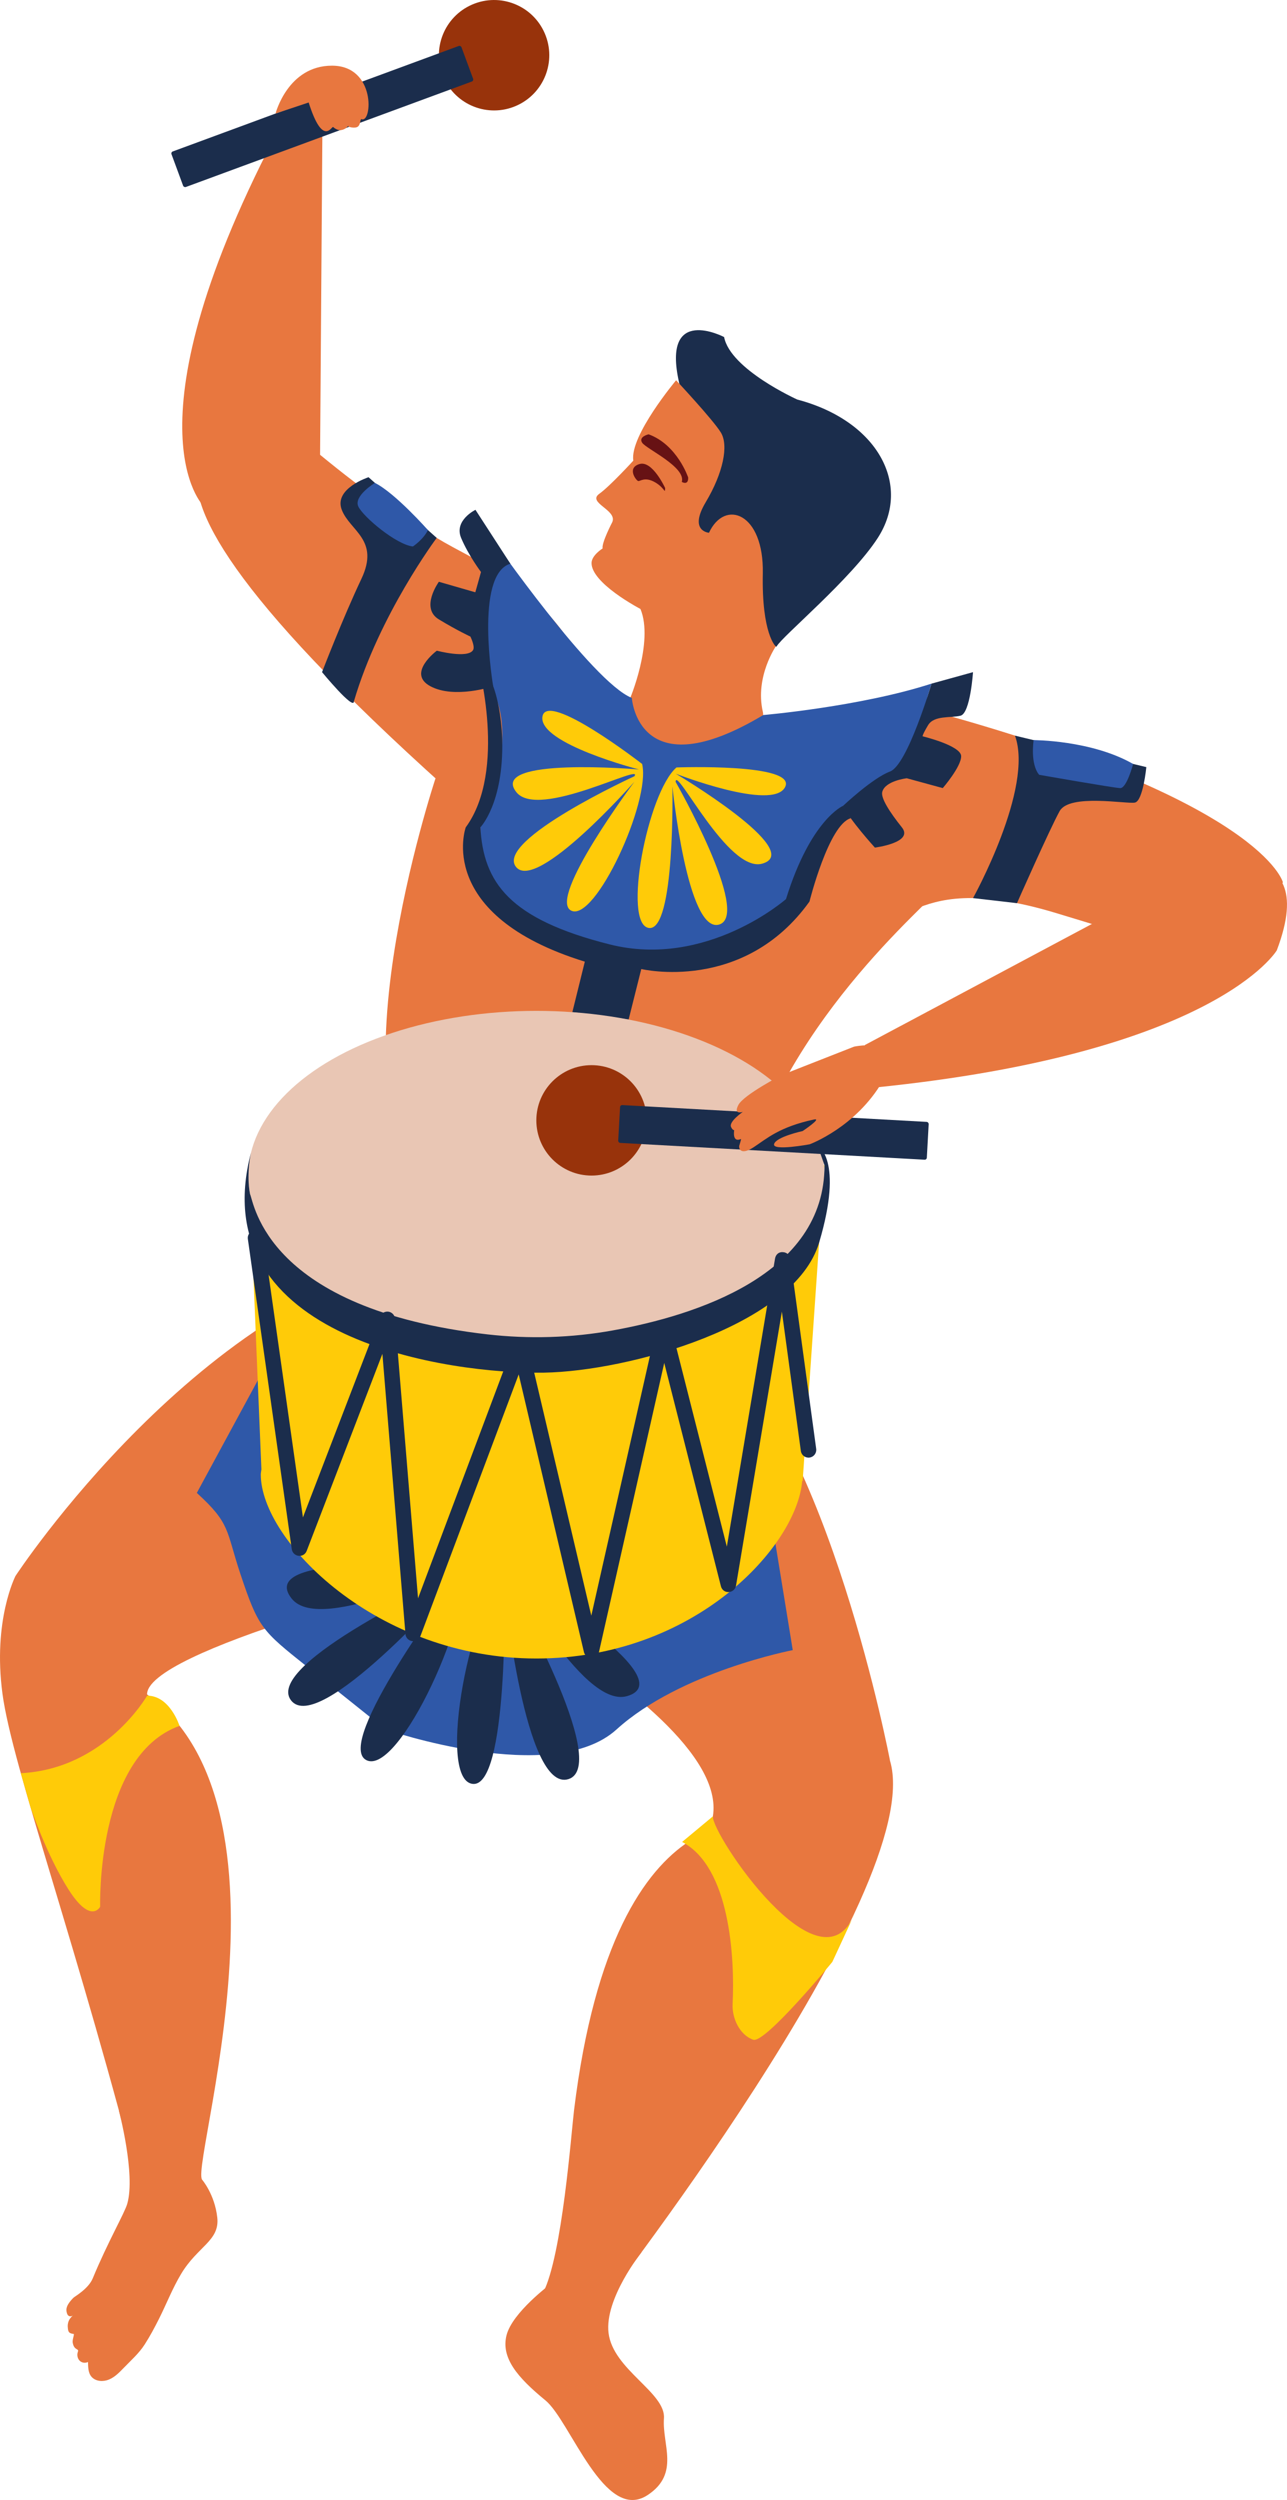 <svg xmlns="http://www.w3.org/2000/svg" width="556.13" height="1080" viewBox="0 0 556.13 1080"><g id="a"/><g id="b"><g id="c"><g id="d"><g><path d="M6.71 680.79s80.56-122.96 183.38-139.92c102.82-16.96 2.12 139.92 2.12 139.92.0.0-131.12 32.43-128.63 51.73 2.49 19.29-69.59 1.27-56.87-51.73z" fill="#e8773f"/><path d="M384.59 760.64s-26.43-139.28-76.55-181.64c-50.11-42.37-89.57 7.45-89.57 7.45l-7.81 65.43c-2.57 21.51 7.43 42.56 25.79 54.04 31.54 19.73 75.92 52.54 71.59 78.74-6.65 40.28 76.55-24.03 76.55-24.03z" fill="#e8773f"/><path d="M323.55 596.04l19.01 116.82s-48.6 9.28-76.16 34.28c-27.56 25-99.78.0-99.78.0l-34.12-27.27c-19.29-15.42-20.82-16.51-28.63-39.94-6.33-19.01-4.12-21.57-18.82-34.99l35.72-65.93 202.78 17.04z" fill="#2f58a8"/><g><path d="M271.63 303.09c.53-.7 10.96-25.88 5.12-40.01-5.84-14.13 58.71 15.81 58.71 15.81.0.0-9.34 13.33-5.83 28.6 3.51 15.28-58-4.41-58-4.41z" fill="#e8773f"/><path d="M335.2 279.24c.11.13.34.14.42-.01 2.32-4.31 32.3-29.17 43.71-46.89 14.76-22.91-.1-50.56-34.8-59.73.0.0-28.93-13-31.63-27 0 0-27.09-14.26-19.47 19.61 7.62 33.88-4.59 77.52-4.59 77.52l46.36 36.49z" fill="#1b2d4c"/><path d="M292.16 164.27s-20.12 23.99-18.5 34.74c0 0-10.12 11.05-14.66 14.28-5.48 3.89 7.83 6.98 5.58 12.25.0.0-4.7 9-4.18 11.39.0.0-4.8 2.95-4.79 6.34.02 8.32 18.91 18.93 24.57 21.55 5.66 2.62 55.02 14.42 55.02 14.42.0.0-6.11-5.31-5.58-31.51.53-26.2-16.42-32.33-23.26-17.57.0.0-8.92-.61-1.41-13.2 7.52-12.59 9.98-24.52 6.55-30.1-3.43-5.58-19.35-22.59-19.35-22.59z" fill="#e8773f"/><path d="M297.38 206.3s-4.7-14.16-17.11-18.68c0 0-4.53 1.01-2.77 3.66 1.76 2.66 19.02 10.51 17.11 16.91.0.0 2.89 1.74 2.76-1.9z" fill="#671214"/><path d="M287.42 210.84s-5.5-12.05-11.09-10.37c-5.6 1.67-1.42 7.15-.56 7.34.86.19 2.83-1.99 7.24.52 4.41 2.51 4.24 5.37 4.41 2.51z" fill="#671214"/></g><path d="M249.74 284.54s-5.41-17.02-31.31-34.97c-10.45-7.25-20.71-11.69-29.72-17.19-29.49-18.02-44.47-30.95-65.4-48.36l-3.65 5.48s-114.46-17.49 72.9 150.7c0 0 53.65 7.6 57.18-55.65z" fill="#e8773f"/><path d="M87.98 218.64s-35.86-34.12 33.79-165.35l17.52 5.77-1.03 144.72s-16.99 61.44-50.28 14.86z" fill="#e8773f"/><path d="M188.19 336.24s-48.54 146.34.0 179.19c37.28 25.24 133.02 135.44 127.59 46.49-5.02-82.25 57.93-145.95 82.7-170.38l-38.35-85.47s-81.73 24.42-117.66-31.07c.26 17.84-12.81 68.01-54.28 61.24z" fill="#e8773f"/><path d="M364.7 384.53c-9.67-9.5-17.44-50.45-14.17-63.61 3.85-15.47 18.89-22.68 49.2-14.5 145.87 39.39 154.63 74.74 154.63 74.74-24.41 37.35-13.24 39.03-97.52 13.43-72.26-21.96-61.19 20.35-92.15-10.06z" fill="#e8773f"/><path d="M334.25 788.2s-68.42-21.92-86.21 123.5c-1.16 9.49-5.1 62.7-13.34 78.71-6.67 12.95 20.91 11.2 20.91 11.2.0.0 145.42-185.22 128.98-240.97.0.0-40.09 3.53-50.34 27.56z" fill="#e8773f"/><path d="M6.71 680.79s-9.89 19.08-5.65 50.88c4.24 31.8 33.01 110.44 60.93 220.32l25.29-10.44c-5.06-8.58 53.53-191.86-46.64-220.48l-33.92-40.28z" fill="#e8773f"/><path d="M551.73 410.54s-26.21 44.44-174.03 59.31l-3.99-18.39 141.8-75.6s56.51-18.87 36.22 34.67z" fill="#e8773f"/><path d="M191.61 33.33c-5.23-12.09.33-26.13 12.42-31.36 12.09-5.23 26.13.33 31.36 12.42 5.23 12.09-.33 26.13-12.42 31.36-12.09 5.23-26.13-.33-31.36-12.42z" fill="#98330b"/><rect x="72.49" y="42.16" width="133.56" height="16.37" rx=".92" ry=".92" transform="translate(287.36 49.38) rotate(159.76)" fill="#1b2d4c"/><path d="M87.27 941.55s5.5 6.3 6.62 16.43c1.11 10.03-8.44 12.37-15.64 24.38-3.69 6.16-6.32 12.96-9.54 19.37-1.89 3.77-3.88 7.49-6.16 11.04-2.5 3.91-5.94 6.9-9.16 10.24-1.86 1.93-3.8 3.92-6.28 4.95-2.48 1.04-5.66.88-7.48-1.09-1.66-1.79-1.52-4.58-1.61-6.48-1.2.58-2.69.38-3.63-.59-.93-.95-1.19-2.46-.77-3.72.08-.25.19-.52.09-.76-.1-.24-.36-.36-.59-.49-1.04-.58-1.42-1.45-1.68-2.62-.26-1.17.42-2.7.5-3.89-1.68-.32-2.34-.46-2.58-2.15-.44-3.05.69-4.53 2.11-5.89-.95.69-2.12.46-2.52-.89-.41-1.38-.8-3.14 2.76-6.74.61-.62 6.47-3.81 8.38-8.43 6.46-15.63 13.78-28.22 14.91-32.22 3.64-12.83-3.65-40.29-3.65-40.29l35.9 29.85z" fill="#e8773f"/><path d="M237.99 986.66s-16.62 12.28-19.11 22.17c-2.46 9.78 4.71 18.23 16.79 28.12 10.83 8.87 25.53 53.3 44.25 40.88 13.96-9.26 6.14-21.78 6.98-33.1.83-11.14-22.05-21.03-23.94-36.92-1.77-14.84 14.29-34.87 14.29-34.87l-39.26 13.73z" fill="#e8773f"/><path d="M119.07 49.04s5.3-20.67 24.38-20.67 17.4 24.92 12.81 23.12c-.88-.34-.1 3.29-2.6 3.59-1.75.21-3.31-.37-3.19-.59 1.07-2.02-.32 1.66-3.5 1.74-.98.02-2.3-.67-2.99-1.35-.62-.62-4.41 8.96-10.6-10.6l-14.31 4.77z" fill="#e8773f"/><path d="M212.57 232.42s43.4 62.37 60.45 69.08c0 0 2.54 39.88 56.79 7.4.0.0 41.88-3.6 72.7-13.57l-1.44 4.62c-3.83 12.24 1.44 31.5-27.35 42.9-7.58 3-19.86 19.69-23.94 32.86-16.13 52.12-142.21 50.8-142.21-18.28.0.0 18.9-40.9 3.36-62.1-15.55-21.2 1.65-62.91 1.65-62.91z" fill="#2f58a8"/><path d="M220.53 243.51l-15.08-23.27s-9.4 4.58-6.18 12.18c3.21 7.6 8.59 14.7 8.59 14.7l-2.47 8.75-15.75-4.54s-8.21 11.31.0 16.25c8.21 4.95 13.62 7.42 13.62 7.42.0.0 2.12 4.24 1.16 5.83-2.29 3.81-15.66.27-15.66.27.0.0-13.2 9.8-2.76 15.37 10.44 5.57 27.11.01 27.11.01.0.0-8.23-48.16 7.42-52.97z" fill="#1b2d4c"/><path d="M402.51 295.33l17.94-4.96s-1.15 17.75-5.39 18.81c-4.24 1.06-11.43-.25-14.04 4.12-2.61 4.37-2.34 4.79-2.34 4.79.0.0 16.62 4 16.65 8.58.03 4.58-7.95 13.79-7.95 13.79l-15.55-4.25s-9.36 1.06-10.6 5.92c-.67 2.63 3.18 8.67 8.48 15.29 5.3 6.62-11.66 8.74-11.66 8.74.0.0-10.94-12.02-13.76-18.02.0.0 12.7-12.01 20.3-14.84 7.6-2.83 17.93-37.97 17.93-37.97z" fill="#1b2d4c"/><path d="M277.47 330.03s-41.39-32.06-43.08-20.4c-1.7 11.66 41.76 22.79 41.76 22.79.0.0-65.38-5.63-53 9.82 9.56 11.93 55.28-12.89 50.98-6.9.0.0-59.96 27.53-51.23 39.07 8.73 11.54 51.23-36.69 51.23-36.69.0.0-37.65 50.35-27.35 55.65 10.29 5.3 34.57-47.26 30.69-63.33z" fill="#ffcb08"/><path d="M292.33 331.54s52.32-1.94 46.9 8.52c-5.42 10.46-47.22-5.82-47.22-5.82.0.0 56.41 33.52 37.35 38.86-14.72 4.12-37.41-42.69-37.41-35.32.0.0 32.68 57.31 18.86 61.61-13.82 4.29-20.25-59.67-20.25-59.67.0.0 1.25 62.86-10.2 61.16-11.45-1.69-.55-58.55 11.97-69.35z" fill="#ffcb08"/><path d="M200.14 673.99s-56.44-43.73-58.75-27.83c-2.31 15.9 56.95 31.08 56.95 31.08.0.0-89.15-7.67-72.28 13.39 13.04 16.27 75.39-17.58 69.52-9.41.0.0-81.76 37.55-69.86 53.29 11.9 15.74 69.86-50.03 69.86-50.03.0.0-51.34 68.66-37.3 75.89 14.04 7.23 47.14-64.44 41.86-86.37z" fill="#1b2d4c"/><path d="M220.4 676.04s71.35-2.64 63.96 11.63c-7.39 14.27-64.39-7.93-64.39-7.93.0.0 76.92 45.72 50.93 53-20.07 5.62-51.02-58.22-51.01-48.16.0.0 44.56 78.16 25.72 84.01-18.84 5.85-27.61-81.37-27.61-81.37.0.0 1.71 85.72-13.91 83.41-15.62-2.31-.76-79.84 16.32-94.58z" fill="#1b2d4c"/><path d="M206.47 286.3s12.84 46.49-5.22 71.12c0 0-13.65 37.88 51.46 58.02l-5.39 21.81 24.32 3.17 5.47-21.8s44.23 10.6 72.68-29.15c0 0 8.31-33.3 17.85-36l-3.34-5.35s-13.97 5.83-24.66 40.28c0 0-34.28 30.17-76.26 19.57-43.38-10.95-54.47-26.72-55.8-50.56.0.0 10.07-10.34 9.44-37.66.0.0-.29-25.85-10.53-33.46z" fill="#1b2d4c"/><path d="M420.45 387.99s26.37-47.53 18.13-70.19l56.77 13.59s-1.41 14.63-4.95 15.33c-3.53.71-28.27-3.95-32.51 3.68-4.24 7.63-18.44 39.77-18.44 39.77l-19.01-2.19z" fill="#1b2d4c"/><path d="M188.71 232.37l-29.46-26.21s-15.11 4.88-11.57 14.07c3.53 9.19 16.52 12.9 8.48 29.86-8.04 16.96-17 40.28-17 40.28.0.0 13.76 16.7 13.76 12.65 11.02-37.56 35.79-70.65 35.79-70.65z" fill="#1b2d4c"/><path d="M308.04 784.67c-.66 7.52 46.63 78.12 61.36 41.89l-9.74 21s-29.05 35.37-34.17 33.61h0c-5.83-2-9.22-9.25-8.92-15.4.98-20.1-1.13-59.17-21.82-70.05l13.29-11.05z" fill="#ffcb08"/><path d="M107.51 503.39l5.45 131.38c-.07.74-.27 1.47-.27 2.21.0 28.69 50.29 79.5 119.06 79.5s112.63-48.81 114.88-76.67h.21l9.42-136.43H107.51z" fill="#ffcb08"/><ellipse cx="231.76" cy="507.85" rx="124.51" ry="71.15" fill="#e9c6b4"/><path d="M279.46 484c0 13.17-10.68 23.85-23.85 23.85s-23.85-10.68-23.85-23.85 10.68-23.85 23.85-23.85 23.85 10.68 23.85 23.85z" fill="#98330b"/><rect x="267.47" y="480.99" width="133.56" height="16.37" rx=".92" ry=".92" transform="translate(27.44 -17.66) rotate(3.16)" fill="#1b2d4c"/><path d="M369.04 452.16l-31.06 12.19s-16.56 8.52-18.92 12.99c-2.35 4.48 1.94 2.99 1.94 2.99.0.0-6.07 4.15-5.13 6.46.58 1.43 1.39 1.47 1.39 1.47.0.0-1.02 5.47 2.87 3.81.34-.14-.71 2.7-.73 3.15-.06 1.17.86 3.94 6.35.33 5.49-3.61 11.04-8.73 25.96-11.92 3.8-.81-4.88 4.99-4.88 4.99.0.0-11.47 2.48-12.34 5.62-.87 3.14 15.39.09 15.39.09.0.0 19.96-7.31 31.55-27.31 11.59-20-12.38-14.87-12.38-14.87z" fill="#e8773f"/><path d="M63.58 732.52s-18.03 31.64-54.59 33.51l4.13 14.47s6.93 20.81 16.57 35.9c9.64 15.08 13.59 7.31 13.59 7.31.0.0-1.9-65.13 34.29-78.13.0.0-4.11-13.09-13.99-13.05z" fill="#ffcb08"/><path d="M446.63 319.73s24.93-.04 43.01 10.3c0 0-2.76 10.54-5.59 10.44-2.83-.1-34.98-5.75-34.98-5.75.0.0-3.82-3.47-2.44-14.99z" fill="#2f58a8"/><path d="M184.92 229s-14.16-16.03-22.92-20.39c0 0-9.29 5.67-7.17 10.19 2.12 4.52 16.46 16.52 23.59 17.28.0.0 4.52-3 6.5-7.09z" fill="#2f58a8"/><path d="M108.03 515.79c1.84 4.07 7.01 49.68 102.58 60.66 18.02 2.07 36.3 1.52 54.15-1.7 35.69-6.43 91.72-24.07 91.51-71.37l-2.95-8.44s11.37 5.72.65 41.82c-10.72 36.09-82.79 55.63-118.84 56.23-40.24.68-147.87-14-126.68-95.05.0.0-2.09 8.99-.42 17.84z" fill="#1b2d4c"/></g><path d="M255.58 716.25c-1.55.0-2.91-1.07-3.26-2.58l-28.18-119.92-42.47 113.07c-.55 1.47-2.03 2.39-3.6 2.14-1.55-.22-2.75-1.48-2.87-3.04l-9.96-121.05-32.71 85.12c-.55 1.43-1.91 2.3-3.51 2.13-1.51-.17-2.72-1.35-2.94-2.86l-18.98-134c-.26-1.83 1.01-3.53 2.84-3.79 1.85-.3 3.52 1.01 3.79 2.84l17.17 121.21 33.33-86.76c.56-1.45 2.04-2.31 3.6-2.12 1.55.22 2.73 1.48 2.86 3.04l9.95 120.79 41.09-109.41c.52-1.38 1.93-2.24 3.35-2.16 1.47.09 2.71 1.14 3.05 2.57l27.38 116.5 28.06-124.28c.34-1.51 1.67-2.59 3.22-2.61 1.89-.03 2.91 1.03 3.29 2.53l24 94.54 20.82-124.42c.27-1.63 1.47-2.94 3.35-2.8 1.65.03 3.04 1.26 3.27 2.9l11.17 82.07c.25 1.84-1.03 3.52-2.87 3.77-1.85.25-3.53-1.03-3.77-2.87l-8.19-60.19-19.81 118.36c-.26 1.56-1.58 2.73-3.16 2.79-1.66.13-3-.99-3.38-2.52l-24.48-96.45-28.19 124.83c-.35 1.52-1.69 2.6-3.25 2.61h-.01z" fill="#1b2d4c"/></g></g></g></svg>